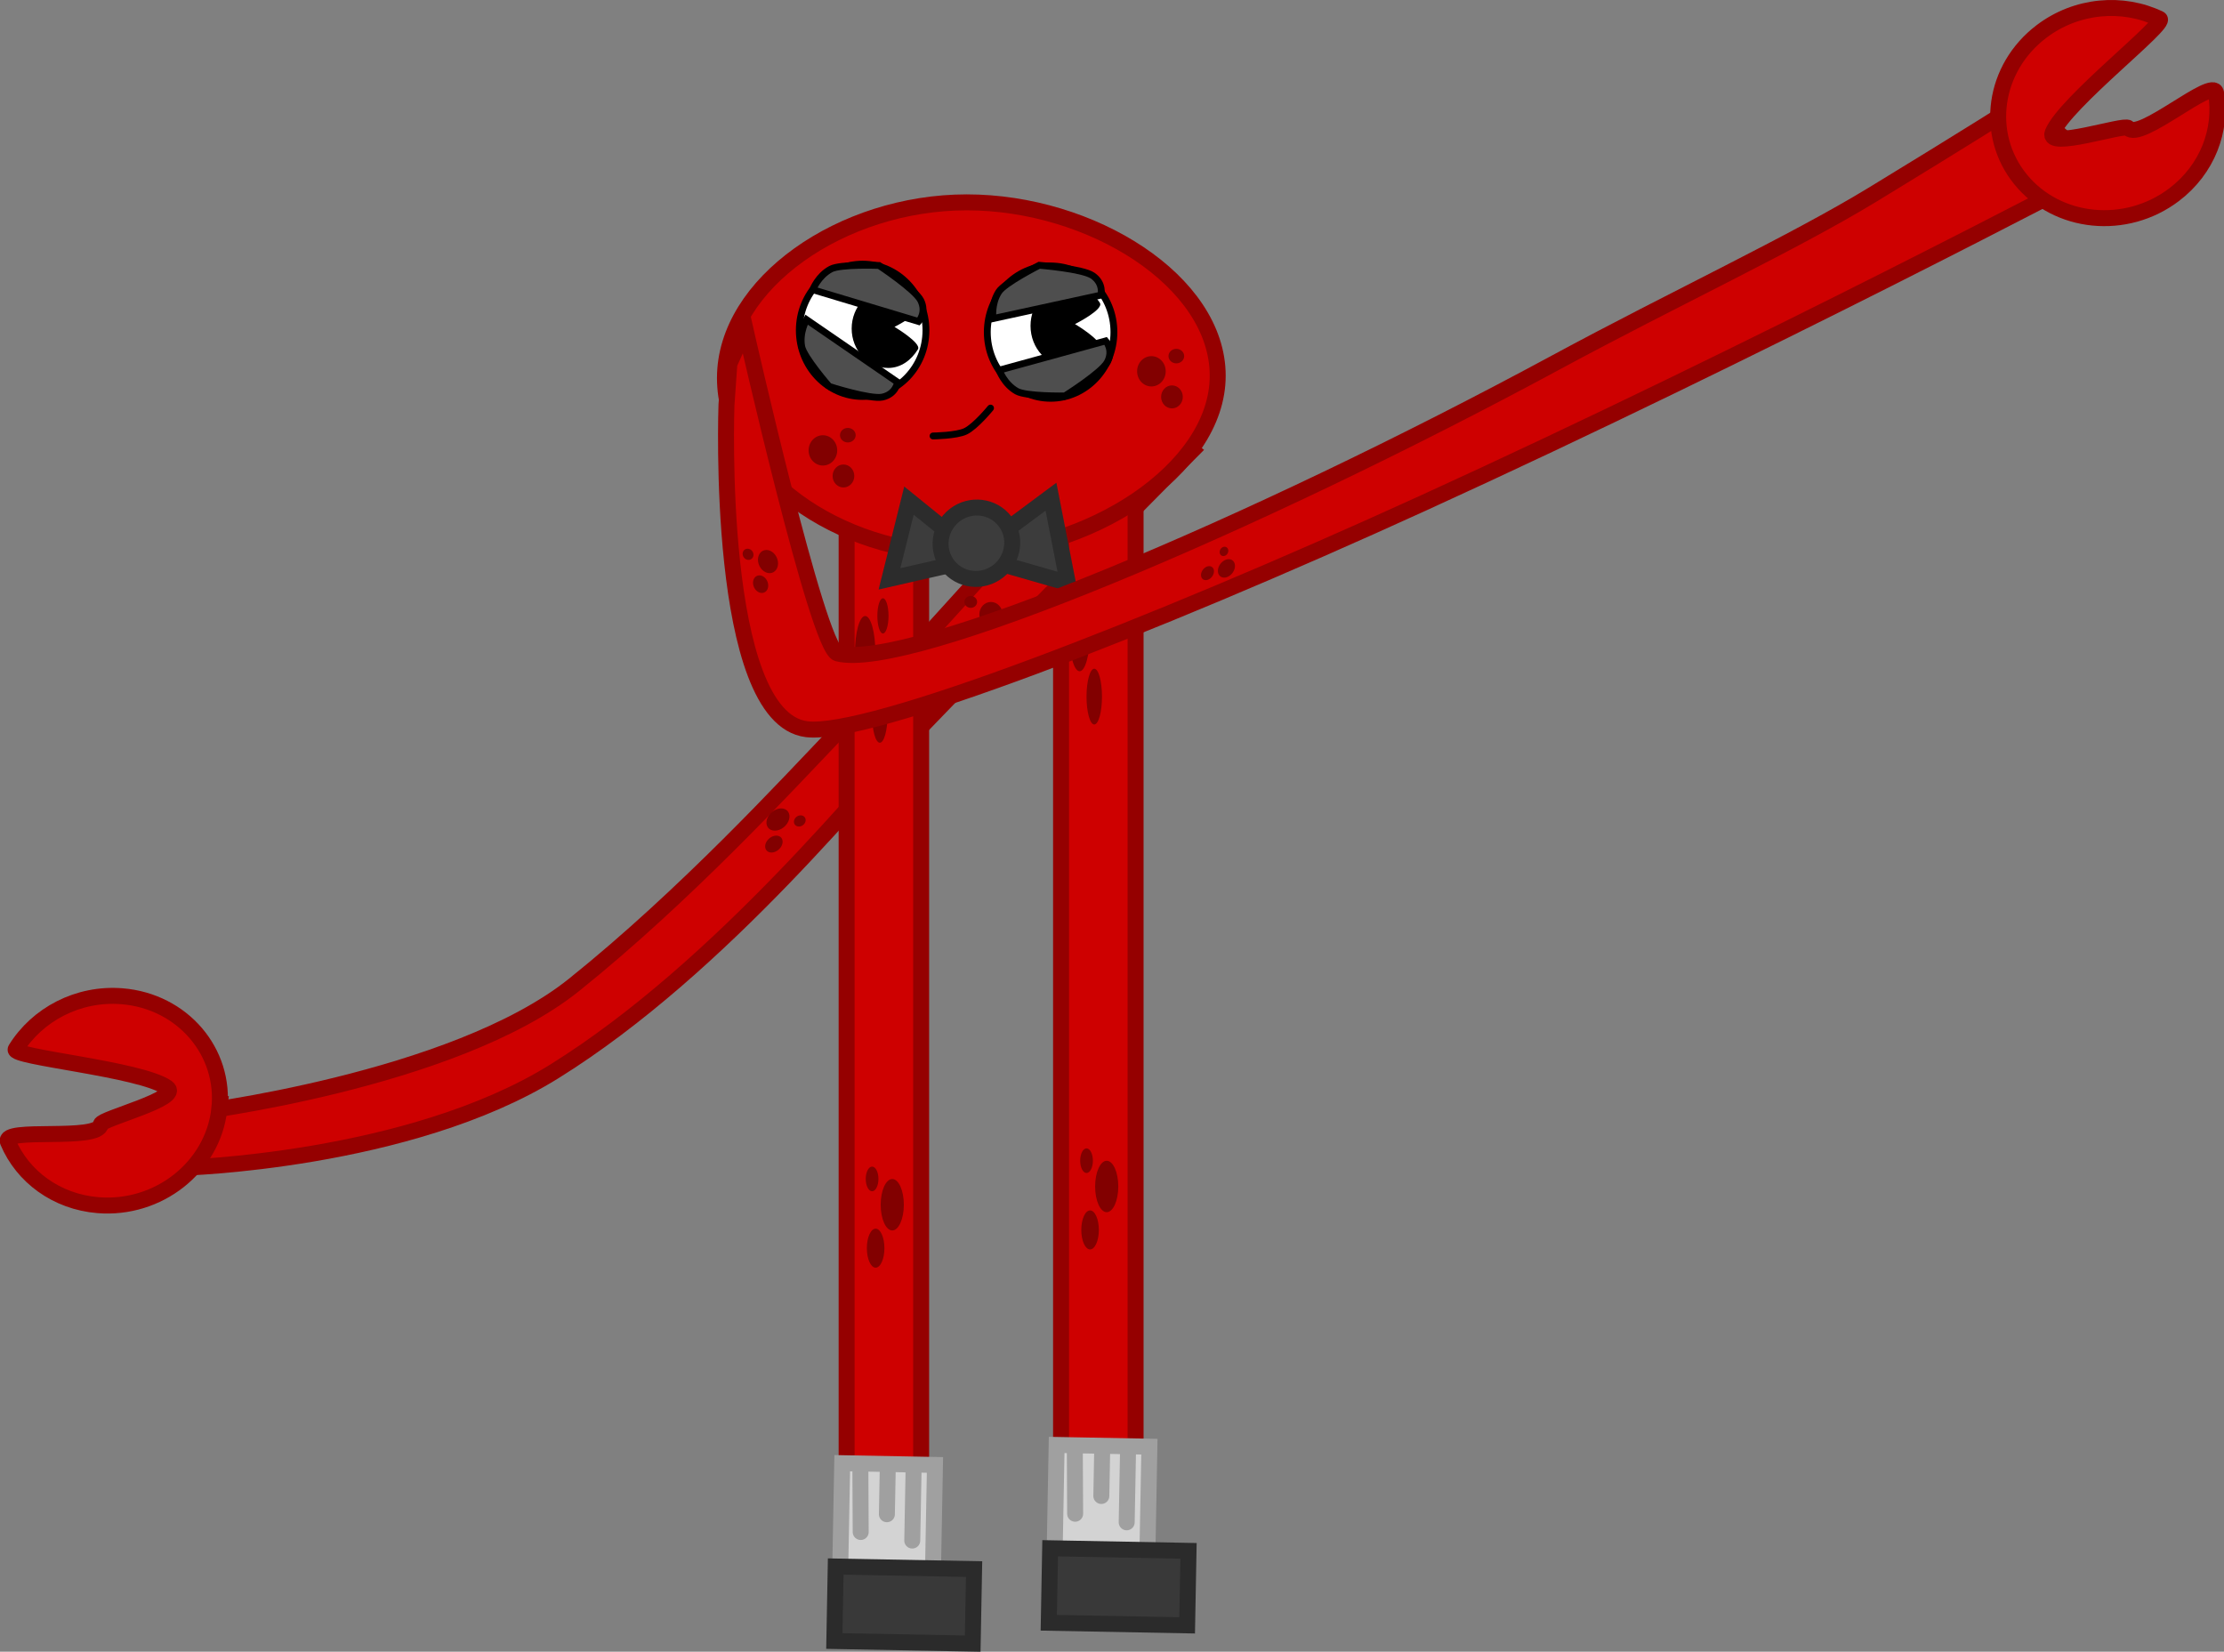 <svg version="1.1" xmlns="http://www.w3.org/2000/svg" xmlns:xlink="http://www.w3.org/1999/xlink" width="487.448" height="362.018" viewBox="0,0,487.448,362.018"><rect x="0" y="0" width="487.448" height="362.018" fill="#808080" stroke="none"/><g transform="translate(-154.735,4.948)"><g data-paper-data="{&quot;isPaintingLayer&quot;:true}" fill-rule="nonzero" stroke-linejoin="miter" stroke-miterlimit="10" stroke-dasharray="" stroke-dashoffset="0" style="mix-blend-mode: normal"><path d="M196.245,239.046c0,0 57.848,-6.94 84.265,-28.103c24.563,-19.678 47.105,-44.277 56.782,-54.359c21.935,-22.853 65.836,-72.716 65.836,-72.716l12.872,9.954c0,0 -38.478,38.741 -58.687,59.796c-11.743,12.235 -44.12,53.27 -81.112,76.275c-31.825,19.792 -81.75,21.107 -81.75,21.107z" data-paper-data="{&quot;index&quot;:null}" fill="#ce0000" stroke="#950000" stroke-width="3.5" stroke-linecap="butt"/><path d="M340.294,326.198v-239.524h16.333v239.524z" data-paper-data="{&quot;index&quot;:null}" fill="#ce0000" stroke="#950000" stroke-width="3.5" stroke-linecap="butt"/><g data-paper-data="{&quot;index&quot;:null}" fill="#820000" stroke="none" stroke-width="0" stroke-linecap="butt"><path d="M350.298,253.462c1.402,0 2.538,2.523 2.538,5.635c0,3.112 -1.136,5.635 -2.538,5.635c-1.402,0 -2.538,-2.523 -2.538,-5.635c0,-3.112 1.136,-5.635 2.538,-5.635z"/><path d="M346.653,264.344c1.063,0 1.925,1.914 1.925,4.275c0,2.361 -0.862,4.275 -1.925,4.275c-1.063,0 -1.925,-1.914 -1.925,-4.275c0,-2.361 0.862,-4.275 1.925,-4.275z"/><path d="M345.877,250.742c0.769,0 1.392,1.21 1.392,2.702c0,1.492 -0.623,2.702 -1.392,2.702c-0.769,0 -1.392,-1.21 -1.392,-2.702c0,-1.492 0.623,-2.702 1.392,-2.702z"/></g><path d="M338.836,342.076l0.491,-26.329l20.33,0.379l-0.491,26.329z" data-paper-data="{&quot;index&quot;:null}" fill="#d3d3d3" stroke="#a0a0a0" stroke-width="3.5" stroke-linecap="butt"/><path d="M354.68,332.703l0.292,-15.664" data-paper-data="{&quot;index&quot;:null}" fill="none" stroke="#a0a0a0" stroke-width="3.5" stroke-linecap="round"/><path d="M349.12,326.932l0.193,-10.332" data-paper-data="{&quot;index&quot;:null}" fill="none" stroke="#a0a0a0" stroke-width="3.5" stroke-linecap="round"/><path d="M343.38,330.825l-0.072,-14.004" data-paper-data="{&quot;index&quot;:null}" fill="none" stroke="#a0a0a0" stroke-width="3.5" stroke-linecap="round"/><path d="M337.6,354.722l0.305,-16.33l30.328,0.566l-0.305,16.33z" data-paper-data="{&quot;index&quot;:null}" fill="#393939" stroke="#2b2b2b" stroke-width="3.5" stroke-linecap="butt"/><g fill="#820000" stroke="none" stroke-width="0" stroke-linecap="butt"><path d="M346.596,138.119c0,4.449 -1,8.056 -2.234,8.056c-1.234,0 -2.234,-3.607 -2.234,-8.056c0,-4.449 1,-8.056 2.234,-8.056c1.234,0 2.234,3.607 2.234,8.056z"/><path d="M349.265,151.73c0,3.375 -0.759,6.111 -1.695,6.111c-0.936,0 -1.695,-2.736 -1.695,-6.111c0,-3.375 0.759,-6.111 1.695,-6.111c0.936,0 1.695,2.736 1.695,6.111z"/><path d="M349.479,130.037c0,2.133 -0.549,3.862 -1.225,3.862c-0.677,0 -1.225,-1.729 -1.225,-3.862c0,-2.133 0.549,-3.862 1.225,-3.862c0.677,0 1.225,1.729 1.225,3.862z"/></g><g data-paper-data="{&quot;index&quot;:null}" fill="#820000" stroke="none" stroke-width="0" stroke-linecap="butt"><path d="M326.886,176.022c-1.062,1.125 -2.656,1.433 -3.561,0.688c-0.905,-0.745 -0.777,-2.26 0.284,-3.385c1.062,-1.125 2.656,-1.433 3.561,-0.688c0.905,0.745 0.777,2.26 -0.284,3.385z"/><path d="M325.595,181.074c-0.806,0.853 -2.015,1.087 -2.701,0.522c-0.686,-0.565 -0.59,-1.715 0.216,-2.568c0.806,-0.853 2.015,-1.087 2.701,-0.522c0.686,0.565 0.59,1.715 -0.216,2.568z"/><path d="M330.929,175.719c-0.509,0.539 -1.324,0.645 -1.82,0.237c-0.496,-0.408 -0.486,-1.177 0.023,-1.716c0.509,-0.539 1.324,-0.645 1.82,-0.237c0.496,0.408 0.486,1.176 -0.023,1.716z"/></g><g data-paper-data="{&quot;index&quot;:null}" fill="#820000" stroke="none" stroke-width="0" stroke-linecap="butt"><path d="M414.719,118.136c0.25,1.42 -0.47,2.791 -1.609,3.061c-1.139,0.27 -2.266,-0.662 -2.516,-2.083c-0.25,-1.42 0.47,-2.791 1.609,-3.061c1.139,-0.27 2.266,0.662 2.516,2.083z"/><path d="M417.95,121.897c0.19,1.078 -0.357,2.117 -1.221,2.322c-0.864,0.205 -1.719,-0.502 -1.909,-1.58c-0.19,-1.078 0.357,-2.117 1.221,-2.322c0.864,-0.205 1.719,0.502 1.909,1.58z"/><path d="M416.926,114.924c0.12,0.681 -0.289,1.353 -0.914,1.501c-0.625,0.148 -1.229,-0.284 -1.349,-0.965c-0.12,-0.681 0.289,-1.353 0.914,-1.501c0.625,-0.148 1.229,0.284 1.349,0.965z"/></g><path d="M202.791,238.239c-1.453,12.644 -13.347,22.026 -26.566,20.954c-9.156,-0.742 -16.546,-6.305 -19.741,-13.856c-1.418,-3.351 19.91,0.017 20.357,-3.869c0.143,-1.247 17.907,-5.67 14.508,-8.059c-5.864,-4.122 -34.26,-6.637 -33.169,-8.402c4.685,-7.582 13.642,-12.387 23.307,-11.603c13.219,1.072 22.756,12.191 21.303,24.835z" fill="#ce0000" stroke="#950000" stroke-width="3.5" stroke-linecap="butt"/><path d="M387.294,322.198v-239.524h16.333v239.524z" data-paper-data="{&quot;index&quot;:null}" fill="#ce0000" stroke="#950000" stroke-width="3.5" stroke-linecap="butt"/><g fill="#820000" stroke="none" stroke-width="0" stroke-linecap="butt"><path d="M393.596,134.119c0,4.449 -1,8.056 -2.234,8.056c-1.234,0 -2.234,-3.607 -2.234,-8.056c0,-4.449 1,-8.056 2.234,-8.056c1.234,0 2.234,3.607 2.234,8.056z"/><path d="M396.265,147.73c0,3.375 -0.759,6.111 -1.695,6.111c-0.936,0 -1.695,-2.736 -1.695,-6.111c0,-3.375 0.759,-6.111 1.695,-6.111c0.936,0 1.695,2.736 1.695,6.111z"/><path d="M396.479,126.037c0,2.133 -0.549,3.862 -1.225,3.862c-0.677,0 -1.225,-1.729 -1.225,-3.862c0,-2.133 0.549,-3.862 1.225,-3.862c0.677,0 1.225,1.729 1.225,3.862z"/></g><g data-paper-data="{&quot;index&quot;:null}" fill="#820000" stroke="none" stroke-width="0" stroke-linecap="butt"><path d="M397.298,249.462c1.402,0 2.538,2.523 2.538,5.635c0,3.112 -1.136,5.635 -2.538,5.635c-1.402,0 -2.538,-2.523 -2.538,-5.635c0,-3.112 1.136,-5.635 2.538,-5.635z"/><path d="M393.653,260.344c1.063,0 1.925,1.914 1.925,4.275c0,2.361 -0.862,4.275 -1.925,4.275c-1.063,0 -1.925,-1.914 -1.925,-4.275c0,-2.361 0.862,-4.275 1.925,-4.275z"/><path d="M392.877,246.742c0.769,0 1.392,1.21 1.392,2.702c0,1.492 -0.623,2.702 -1.392,2.702c-0.769,0 -1.392,-1.21 -1.392,-2.702c0,-1.492 0.623,-2.702 1.392,-2.702z"/></g><g data-paper-data="{&quot;index&quot;:null}" fill="#820000" stroke="none" stroke-width="0" stroke-linecap="butt"><path d="M371.923,126.985c1.402,0 2.538,1.215 2.538,2.713c0,1.499 -1.136,2.713 -2.538,2.713c-1.402,0 -2.538,-1.215 -2.538,-2.713c0,-1.499 1.136,-2.713 2.538,-2.713z"/><path d="M368.278,132.224c1.063,0 1.925,0.922 1.925,2.058c0,1.137 -0.862,2.058 -1.925,2.058c-1.063,0 -1.925,-0.922 -1.925,-2.058c0,-1.137 0.862,-2.058 1.925,-2.058z"/><path d="M367.502,125.675c0.769,0 1.392,0.582 1.392,1.301c0,0.718 -0.623,1.301 -1.392,1.301c-0.769,0 -1.392,-0.582 -1.392,-1.301c0,-0.718 0.623,-1.301 1.392,-1.301z"/></g><path d="M385.836,338.076l0.491,-26.329l20.33,0.379l-0.491,26.329z" data-paper-data="{&quot;index&quot;:null}" fill="#d3d3d3" stroke="#a0a0a0" stroke-width="3.5" stroke-linecap="butt"/><path d="M401.68,328.703l0.292,-15.664" data-paper-data="{&quot;index&quot;:null}" fill="none" stroke="#a0a0a0" stroke-width="3.5" stroke-linecap="round"/><path d="M396.12,322.932l0.193,-10.332" data-paper-data="{&quot;index&quot;:null}" fill="none" stroke="#a0a0a0" stroke-width="3.5" stroke-linecap="round"/><path d="M390.38,326.825l-0.072,-14.004" data-paper-data="{&quot;index&quot;:null}" fill="none" stroke="#a0a0a0" stroke-width="3.5" stroke-linecap="round"/><path d="M384.6,350.722l0.305,-16.33l30.328,0.566l-0.305,16.33z" data-paper-data="{&quot;index&quot;:null}" fill="#393939" stroke="#2b2b2b" stroke-width="3.5" stroke-linecap="butt"/><path d="M421.628,77.404c0,20.711 -28.662,39 -56,39c-27.338,0 -52,-17.789 -52,-38.5c0,-20.711 25.662,-38.5 53,-38.5c27.338,0 55,17.289 55,38z" fill="#ce0000" stroke="#950000" stroke-width="3.5" stroke-linecap="butt"/><g data-paper-data="{&quot;index&quot;:null}" fill="#820000" stroke="none" stroke-width="0" stroke-linecap="butt"><path d="M338.231,93.765c0,1.834 -1.404,3.32 -3.135,3.32c-1.732,0 -3.135,-1.487 -3.135,-3.32c0,-1.834 1.404,-3.32 3.135,-3.32c1.732,0 3.135,1.487 3.135,3.32z"/><path d="M341.977,99.375c0,1.391 -1.065,2.519 -2.378,2.519c-1.314,0 -2.378,-1.128 -2.378,-2.519c0,-1.391 1.065,-2.519 2.378,-2.519c1.314,0 2.378,1.128 2.378,2.519z"/><path d="M342.277,90.433c0,0.879 -0.77,1.592 -1.719,1.592c-0.95,0 -1.719,-0.713 -1.719,-1.592c0,-0.879 0.77,-1.592 1.719,-1.592c0.95,0 1.719,0.713 1.719,1.592z"/></g><g data-paper-data="{&quot;index&quot;:null}" fill="#820000" stroke="none" stroke-width="0" stroke-linecap="butt"><path d="M407.096,73.111c1.732,0 3.135,1.487 3.135,3.32c0,1.834 -1.404,3.32 -3.135,3.32c-1.732,0 -3.135,-1.487 -3.135,-3.32c0,-1.834 1.404,-3.32 3.135,-3.32z"/><path d="M413.977,82.041c0,1.391 -1.065,2.519 -2.378,2.519c-1.314,0 -2.378,-1.128 -2.378,-2.519c0,-1.391 1.065,-2.519 2.378,-2.519c1.314,0 2.378,1.128 2.378,2.519z"/><path d="M414.277,73.1c0,0.879 -0.77,1.592 -1.719,1.592c-0.95,0 -1.719,-0.713 -1.719,-1.592c0,-0.879 0.77,-1.592 1.719,-1.592c0.95,0 1.719,0.713 1.719,1.592z"/></g><path d="M357.68,67.446c0,8.008 -6.213,14.5 -13.876,14.5c-7.664,0 -13.876,-6.492 -13.876,-14.5c0,-8.008 6.213,-14.5 13.876,-14.5c7.664,0 13.876,6.492 13.876,14.5z" fill="#ffffff" stroke="#000000" stroke-width="1.5" stroke-linecap="butt"/><path d="M350.788,66.698c0,0 5.963,3.551 5.138,4.908c-1.43,2.353 -3.714,4.091 -6.518,4.091c-4.422,0 -8.007,-3.864 -8.007,-8.631c0,-4.767 3.585,-8.631 8.007,-8.631c2.762,0 5.198,1.508 6.637,3.801c0.865,1.378 -5.256,4.462 -5.256,4.462z" fill="#000000" stroke="none" stroke-width="0" stroke-linecap="butt"/><path d="M398.88,67.846c0,8.008 -6.213,14.5 -13.876,14.5c-7.664,0 -13.876,-6.492 -13.876,-14.5c0,-8.008 6.213,-14.5 13.876,-14.5c7.664,0 13.876,6.492 13.876,14.5z" fill="#ffffff" stroke="#000000" stroke-width="1.5" stroke-linecap="butt"/><path d="M390.348,66.082c0,0 6.191,3.687 5.335,5.096c-1.485,2.443 -3.856,4.248 -6.768,4.248c-4.592,0 -8.314,-4.012 -8.314,-8.962c0,-4.95 3.722,-8.962 8.314,-8.962c2.868,0 5.397,1.565 6.891,3.947c0.898,1.431 -5.458,4.633 -5.458,4.633z" fill="#000000" stroke="none" stroke-width="0" stroke-linecap="butt"/><path d="M371.837,84.494c0,0 -3.283,4.023 -5.465,5.081c-2.004,0.972 -7.138,1.029 -7.138,1.029" fill="none" stroke="#000000" stroke-width="1.5" stroke-linecap="round"/><g fill="#3c3c3c" stroke="#2c2c2c" stroke-width="3.5" stroke-linecap="butt"><path d="M375.068,118.898l-0.137,-7.439l10.153,-7.543l3.699,18.919z" data-paper-data="{&quot;index&quot;:null}"/><path d="M349.689,121.924l4.27,-17.149l9.119,7.388l-0.453,6.806z"/><path d="M374.994,109.293c2.623,3.401 1.95,8.318 -1.504,10.982c-3.454,2.664 -8.38,2.066 -11.004,-1.336c-2.623,-3.401 -1.95,-8.318 1.504,-10.982c3.454,-2.664 8.38,-2.066 11.004,1.336z"/></g><path d="M388.132,81.832c0,0 -8.477,0.138 -10.546,-1.031c-2.788,-1.575 -3.846,-4.618 -3.846,-4.618l23.342,-6.417c0,0 1.779,1.943 0.365,4.631c-1.245,2.366 -9.314,7.436 -9.314,7.436z" fill="#4e4e4e" stroke="#000000" stroke-width="1.5" stroke-linecap="butt"/><path d="M382.512,53.195c0,0 9.5,0.747 11.701,2.265c2.5,1.725 1.826,4.271 1.826,4.271l-23.655,5.146c0,0 -0.474,-3.187 1.264,-5.875c1.291,-1.995 8.864,-5.807 8.864,-5.807z" data-paper-data="{&quot;index&quot;:null}" fill="#4e4e4e" stroke="#000000" stroke-width="1.5" stroke-linecap="butt"/><path d="M347.404,53.242c0,0 7.947,5.258 9.136,7.653c1.351,2.72 -0.474,4.621 -0.474,4.621l-23.184,-6.966c0,0 1.13,-3.017 3.954,-4.526c2.096,-1.12 10.568,-0.782 10.568,-0.782z" data-paper-data="{&quot;index&quot;:null}" fill="#4e4e4e" stroke="#000000" stroke-width="1.5" stroke-linecap="butt"/><path d="M336.464,79.752c0,0 -5.569,-6.393 -6.009,-8.729c-0.592,-3.146 1.052,-5.917 1.052,-5.917l19.951,13.712c0,0 -0.339,2.613 -3.306,3.263c-2.612,0.573 -11.688,-2.329 -11.688,-2.329z" fill="#4e4e4e" stroke="#000000" stroke-width="1.5" stroke-linecap="butt"/><path d="M614.981,32.321c0,0 -74.564,39.335 -148.275,72.973c-60.946,27.813 -121.783,51.256 -135.18,49.577c-20.074,-2.517 -17.566,-71.072 -17.566,-71.072l0.635,-9.022l3.488,-7.708c0,0 15.827,70.061 20.216,71.195c15.548,4.015 91.28,-28.026 157.482,-63.792c26.083,-14.092 51.8,-26.06 69.4,-36.77c19.023,-11.575 32.901,-20.342 32.901,-20.342z" data-paper-data="{&quot;index&quot;:null}" fill="#ce0000" stroke="#950000" stroke-width="3.5" stroke-linecap="butt"/><g data-paper-data="{&quot;index&quot;:null}" fill="#820000" stroke="none" stroke-width="0" stroke-linecap="butt"><path d="M422.383,118.433c0.814,-0.902 1.993,-1.097 2.632,-0.435c0.64,0.662 0.499,1.929 -0.315,2.831c-0.814,0.902 -1.993,1.097 -2.632,0.435c-0.64,-0.662 -0.499,-1.929 0.315,-2.831z"/><path d="M418.509,119.761c0.618,-0.684 1.512,-0.832 1.997,-0.33c0.485,0.502 0.378,1.464 -0.239,2.148c-0.618,0.684 -1.512,0.832 -1.997,0.33c-0.485,-0.502 -0.378,-1.464 0.239,-2.148z"/><path d="M423.709,115.122c0.351,0.363 0.319,1.008 -0.071,1.44c-0.39,0.432 -0.991,0.489 -1.342,0.126c-0.351,-0.363 -0.319,-1.008 0.071,-1.44c0.39,-0.432 0.991,-0.489 1.342,-0.126z"/></g><g data-paper-data="{&quot;index&quot;:null}" fill="#820000" stroke="none" stroke-width="0" stroke-linecap="butt"><path d="M322.275,115.642c1.135,-0.288 2.408,0.593 2.844,1.968c0.435,1.375 -0.132,2.723 -1.267,3.011c-1.135,0.288 -2.408,-0.593 -2.844,-1.968c-0.435,-1.375 0.132,-2.723 1.267,-3.011z"/><path d="M319.886,123.482c-0.33,-1.043 0.1,-2.066 0.961,-2.284c0.861,-0.218 1.827,0.45 2.157,1.493c0.33,1.043 -0.1,2.066 -0.961,2.284c-0.861,0.218 -1.827,-0.45 -2.157,-1.493z"/><path d="M317.566,116.827c-0.209,-0.659 0.127,-1.322 0.749,-1.479c0.622,-0.158 1.296,0.249 1.505,0.908c0.209,0.659 -0.127,1.322 -0.749,1.479c-0.622,0.158 -1.296,-0.249 -1.505,-0.908z"/></g><path d="M597.591,34.358c-8.033,-9.872 -5.983,-24.377 4.578,-32.398c7.722,-5.865 17.857,-6.639 25.888,-2.772c1.869,0.9 -20.704,18.309 -23.426,24.94c-1.577,3.843 15.773,-1.995 16.565,-1.021c2.469,3.034 18.627,-11.288 19.237,-7.701c1.374,8.083 -1.858,16.75 -9.173,22.306c-10.561,8.021 -25.635,6.52 -33.668,-3.352z" data-paper-data="{&quot;index&quot;:null}" fill="#ce0000" stroke="#950000" stroke-width="3.5" stroke-linecap="butt"/></g></g></svg>